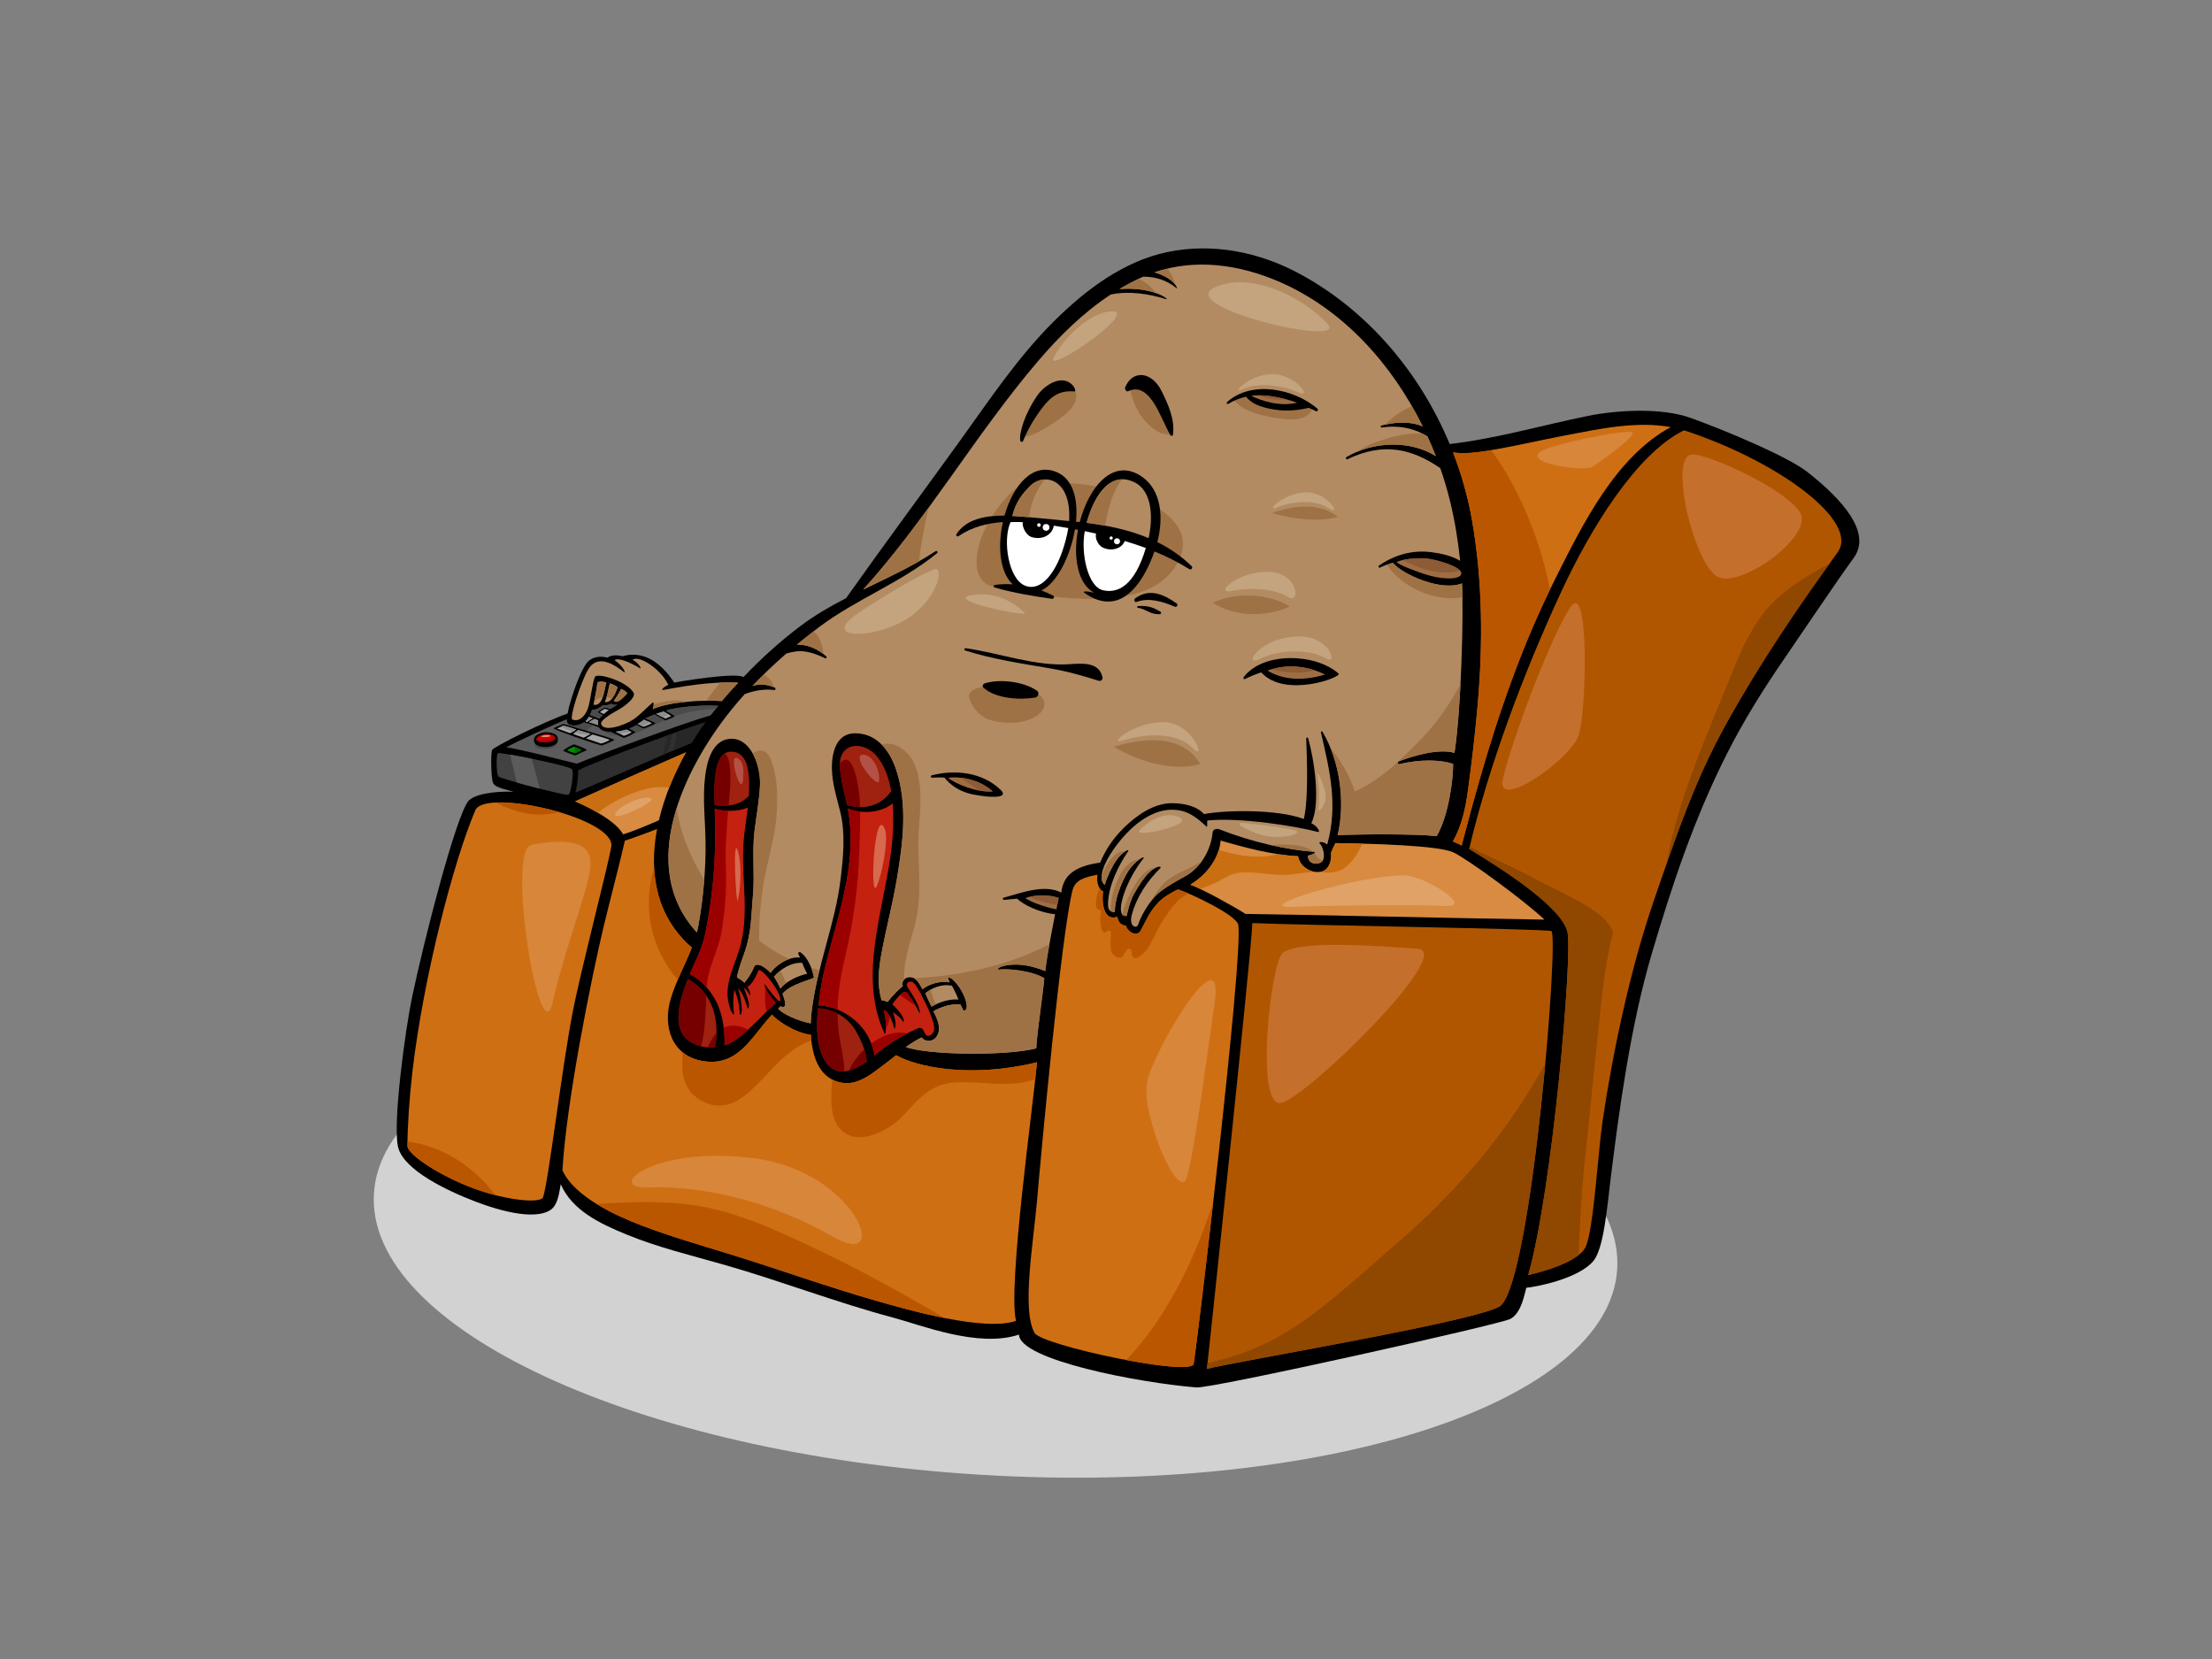 <?xml version="1.0" encoding="utf-8"?>
<!-- Generator: Adobe Illustrator 17.0.0, SVG Export Plug-In . SVG Version: 6.00 Build 0)  -->
<!DOCTYPE svg PUBLIC "-//W3C//DTD SVG 1.1//EN" "http://www.w3.org/Graphics/SVG/1.1/DTD/svg11.dtd">
<svg version="1.1" id="Layer_1" xmlns="http://www.w3.org/2000/svg" xmlns:xlink="http://www.w3.org/1999/xlink" x="0px" y="0px"
	 width="800px" height="600px" viewBox="0 0 800 600" enable-background="new 0 0 800 600" xml:space="preserve">
<rect x="0" y="0" width="800" height="600" fill="#808080" stroke="none"/>
<path fill="#D2D2D2" d="M584.883,458.98c-2.954,48.622-106.003,81.929-230.169,74.387
	c-124.167-7.541-222.427-53.071-219.477-101.695c2.954-48.624,106.007-81.929,230.171-74.388
	C489.574,364.822,587.837,410.353,584.883,458.98z"/>
<path d="M653.662,170.705c-6.84-5.368-27.821-14.321-42.026-19.495c-10.717-3.903-26.983-2.896-37.483-0.759
	c-16.652,3.391-32.966,8.177-49.854,10.143c-10.758-25.851-29.739-48.387-54.498-61.689c-14.522-7.799-31.281-11.129-47.517-7.763
	c-16.113,3.34-29.884,13.875-41.29,25.228c-12.79,12.728-22.903,27.909-33.407,42.489c-13.812,19.169-27.941,38.191-41.588,57.468
	c-5.745,2.964-11.357,6.191-16.608,10.156c-7.33,5.532-14.181,11.73-20.513,18.408c-2.611-1.879-23.959,1.687-25.015,1.998
	c-5.099-7.661-11.367-11.634-18.757-9.552c-1.749-0.418-3.943-0.563-5.404,0.503c-2.096-0.493-4.389-0.576-6.579,1.004
	c-2.713,1.958-6.765,13.545-7.859,19.21c-8.913,3.148-26.68,12.014-27.261,13.168c-0.576,1.156-0.459,10.282,0.348,12.012
	c0.808,1.732,5.087,2.363,7.392,3.12c-7.309-0.305-14.607,0.996-16.45,3.478c-4.57,6.153-15.654,48.891-20.272,70.871
	c-2.425,11.538-7.142,46.097-5.01,54.323c2.131,8.224,17.704,15.607,27.572,19.404c14.464,5.571,23.603,5.874,27.563,3.135
	c2.662-1.843,3.046-6.091,3.658-9.277c4.046,9.425,14.174,14.245,23.631,18.133c11.645,4.79,23.887,7.684,35.956,11.146
	c20.286,5.818,40.002,13.475,60.403,18.904c10.301,2.74,31.065,11.124,45.73,6.208c0.224,9.205,43.554,17.459,64.187,19.111
	c5.62,0.448,109.358-22.698,113.485-24.761c4.125-2.064,5.259-9.525,5.809-11.284c3.27-0.273,18.952-3.21,24.317-9.762
	c3.713-4.54,4.909-19.297,6.191-29.713c2.888-23.524,7.098-55.065,14.854-81.297c7.403-25.045,15.332-48.848,27.103-72.171
	c6.14-12.163,13.366-23.739,21.097-34.941c6.132-8.893,18.243-27.007,24.844-36.084
	C677.011,192.698,666.477,180.767,653.662,170.705z"/>
<path fill="#CF6F14" d="M541.892,162.336c7.959-1.416,15.846-3.272,23.788-4.784c12.327-2.346,25.919-5.381,38.562-3.088
	c-20.033,10.877-31.946,35.369-41.661,54.664c-15.552,30.882-25.109,62.826-33.834,96.161c-0.051,0.198-0.053,0.371-0.028,0.529
	c-1.081-0.561-2.167-1.045-3.259-1.493c3.295-5.85,4.6-12.154,5.511-18.892c1.359-10.075,2.549-20.176,3.434-30.308
	c1.945-22.236,1.845-44.602-1.966-66.637c-1.463-8.467-3.799-16.806-6.921-24.857C530.9,164.386,536.72,163.257,541.892,162.336z"/>
<path fill="#D88B41" d="M441.434,304.009c8.426,2.378,18.506,5.217,28.056,5.665c0.456,3.784,5.198,6.697,8.861,5.423
	c1.938-0.672,3.35-3.137,3.048-6.71c0.431-1.117,1.085-2.549,1.602-3.463c13.551,0.179,37.195,0.847,42.561,3.323
	c5.364,2.476,26.322,17.939,33.014,24.347c-27.237-0.41-94.983-1.949-108.121-2.062c-4.538-2.89-15.39-8.853-19.945-10.593
	C437.386,315.812,441.127,309.386,441.434,304.009z"/>
<path fill="#9F6D43" d="M516.783,208.096c-4.421-1.28-10.826-3.786-11.658-4.771c-0.017-0.019,2.237-1.469,9.463-1.438
	c3.523,0.015,13.477,2.785,13.891,5.253C528.899,209.608,522.539,209.76,516.783,208.096z"/>
<path fill="#B38B62" d="M269.333,251.047c3.378-1.292,7.051-1.951,10.63-1.491c0.518,0.068,0.717-0.663,0.243-0.872
	c-2.973-1.295-5.611-1.391-8.121-0.574c3.918-4.127,8.04-8.064,12.346-11.788c1.209-0.326,2.425-0.61,3.653-0.753
	c3.498-0.407,7.226,1.005,10.318,2.491c0.414,0.2,0.761-0.377,0.426-0.672c-3.318-2.911-6.955-4.314-10.612-4.265
	c2.595-2.137,5.23-4.221,7.908-6.243c13.513-10.203,29.649-16.085,42.825-26.855c0.401-0.326-0.145-0.973-0.565-0.697
	c-8.328,5.492-17.33,9.584-26.209,13.908c23.163-25.578,40.739-56.229,63.099-82.46c7.77-9.117,16.433-17.672,26.429-24.251
	c6.505-1.395,13.95-0.26,20.082,1.679c1.516,0.48-4.233-4.551-16.898-3.688c2.74-1.636,5.573-3.127,8.514-4.434
	c0.015-0.008,0.03-0.013,0.043-0.019c4.314,0,8.499,1.169,12.159,4.227c0.326,0.271-0.442-3.491-8.07-5.805
	c14.891-5.102,30.848-2.792,45.21,3.446c23.004,9.988,40.707,29.743,51.813,52.286c-4.528-1.954-10.222-1.612-15.002-0.281
	c-0.375,0.105-0.265,0.734,0.124,0.676c5.991-0.9,11.707,0.158,16.584,3.231c1.079,2.357,2.105,4.73,3.035,7.132
	c-9.473-5.965-22.824-5.262-32.371,0.348c-0.422,0.249-0.032,0.97,0.407,0.759c13.088-6.283,23.277-3.8,33.565,3.223
	c1.397,4.01,2.593,8.053,3.577,12.103c1.717,7.053,2.868,14.217,3.611,21.43c-3.107-1.943-7.464-2.755-10.472-3.144
	c-6.806-0.881-13.345,1.019-18.892,4.871c-0.361,0.252-0.056,0.913,0.362,0.71c1.478-0.725,3.035-1.28,4.632-1.719
	c3.677,4.312,17.601,10.446,25.026,7.426c0.663,10.749-0.266,45.474-2.706,61.303c-6.091-1.781-16.004,1.489-20.173,3.077
	c-0.495,0.188-0.35,1.139,0.164,1.017c7.597-1.813,14.891-1.685,19.512-0.096c0.07,5.321-1.519,18.421-5.933,26.118
	c-7.418-0.862-27.877-0.731-35.822-0.341c2.869-11.945,0.804-26.875-5.481-37.412c-0.186-0.318-0.642-0.081-0.563,0.256
	c3.297,14.287,6.202,26.271,2.267,40.543c-1.305-1.175-3.517-1.175-2.608-0.26c1.333,1.337,2.259,5.792,0.258,6.773
	c-1.994,0.985-4.562,0.239-4.688-2.474c1.429-0.284,3.649-1.303,1.956-1.435c-9.393-0.723-21.891-3.385-33.857-8.094
	c-1.06-0.416-2.38-0.062-2.495,1.073c-0.633,6.23-4.057,12.73-10.203,16.034c-3.675,1.979-6.259,3.545-8.621,5.317
	c-4.385,3.287-7.644,10.256-8.036,11.815c-0.471,1.887-3.594,1.109-2.357-3.427c1.77-6.5,5.694-12.253,10.288-16.799
	c0.672-0.665-1.162-1.132-4.031,1.561c-1.612,1.512-3.553,4.342-5.552,7.914c-1.171,2.099-2.064,5.328-2.57,7.772
	c-4.75,0.968-0.926-11.875,5.88-20.53c1.297-1.653-2.011,0.119-4.489,3.19c-1.832,2.271-5.79,9.938-5.671,16.064
	c-1.736-0.205-2.525-0.715-2.478-3.071c0.119-6.496,3.777-13.822,7.221-18.93c0.84-1.246-2.024,0.03-4.152,3.101
	c-1.7,2.459-3.438,6.13-4.255,9.011c-3.777-3.103,2.431-13.04,8.271-19.051c4.016-4.137,9.687-8.032,15.71-8.149
	c6.025-0.12,9.38,2.971,12.877,6.14c0.354,0.324,0.104-1.779,0.235-2.244c11.576-1.203,31.641,1.924,39.978,4.138
	c1.019,0.267,0.128-1.956-2.369-3.167c3.67-7.256,0.759-24.336-1.154-30.752c-0.119-0.386-0.691-0.262-0.68,0.124
	c0.181,5.792,0.945,21.807-0.881,29.12c-9.64-3.662-28.869-3.242-36.107-1.77c-2.636-3.067-7.641-3.943-11.534-3.958
	c-6.663-0.021-12.892,4.455-17.416,8.891c-4.308,4.223-7.038,8.729-8.569,12.607c-8.748,1.184-13.406,4.342-14.059,10.847
	c-6.225-3.27-14.888,0.282-20.888,1.832c-0.459,0.12-0.277,0.849,0.181,0.798c1.565-0.173,3.133-0.32,4.703-0.454
	c2.169,2.101,7.718,4.995,13.748,5.645c-0.597,3.368-2.787,13.643-3.545,20.553c-4.724-1.89-8.853-2.655-12.756-2.242
	c-4.489,0.473-4.677,1.787-4.314,1.728c3.084-0.484,12.108,0.279,16.718,3.114c-0.719,7.422-2.604,19.391-2.918,25.333
	c-10.636,2.817-39.291,2.487-47.153-0.465c1.753-1.254,3.598-2.436,5.671-3.466c1.374,1.789,4.417,1.753,5.737-0.806
	c1.391-2.689-0.011-5.854-1.465-8.648c2.485-1.463,5.946-2.708,9.73-2.547c0.275,0.574,0.729,1.454,1.049,2.062
	c0.401,0.751,2.704-0.126-0.043-5.857c-1.551-3.237-4.078-5.856-5.189-5.899c-0.371-0.013-0.177,0.576,0.346,1.792
	c-4.428-0.862-8.697,1.423-9.811,2.482c-1.358-2.276-2.201-4.494-4.907-4.317c-1.772,0.117-2.851,1.768-2.241,3.15
	c-1.128,0.842-4.071,3.728-5.453,5.724c-0.708-0.299-1.446-0.518-2.209-0.597c-1.606-5.782-1.177-10.661-0.051-16.838
	c1.653-9.038,4.048-17.898,5.569-26.971c2.197-13.059,3.988-26.757-0.245-39.554c-2.31-6.998-7.102-13.27-14.978-13.165
	c-7.769,0.105-8.657,9.29-8.156,14.871c0.41,4.583,1.823,9.094,2.916,13.543c1.928,7.842,1.079,16.377,0.122,24.307
	c-1.954,16.245-8.588,31.592-10.478,47.873c-0.153,1.346-0.269,2.813-0.328,4.332c-4.878-1.019-10.024-3.368-11.783-5.313
	c0.215-0.181,0.563-0.627,0.913-0.93c0.845,0.616,1.689,0.262,1.644-0.67c-0.062-1.365-0.499-2.465-0.99-3.847
	c3.387-3.826,11.483-5.27,11.37-5.914c-0.444-2.527-2.011-7.085-4.88-9.06c-0.38-0.264-0.966,0.109-0.749,0.572
	c0.209,0.442,0.403,0.894,0.591,1.354c-3.751-0.49-8.557,2.453-10.644,5.526c-0.015-0.017-0.032-0.04-0.047-0.056
	c-1.446-1.623-5.046-4.338-5.961-2.056c-0.913,2.28-2.261,4.187-3.487,5.662c-0.825-0.987-2.18-1.589-2.668-1.962
	c0.612-3.124,1.964-6.584,3.024-9.71c2.239-6.569,2.146-13.076,2.762-19.9c0.704-7.812-0.382-15.731,0.599-23.554
	c0.663-5.274,1.627-10.463,1.932-15.78c0.452-7.797-3.348-17.183-10.034-17.307c-7.317-0.137-9.166,8.586-9.781,13.562
	c-0.966,7.791,0.023,15.686,0.149,23.49c0.16,10.002-0.838,20.585-2.583,30.43c-0.152,0.851-0.348,1.695-0.567,2.538
	c-21.76-23.778-4.771-58.993,12.285-80.278C265.925,254.924,267.606,252.966,269.333,251.047z"/>
<path fill="#9F7245" d="M275.892,321.116c1.256-8.695,4.302-17.284,4.942-26.023c0.435-5.935,0.488-12.414-1.262-18.154
	c-0.567-1.86-1.58-5.101-3.894-5.456c-1.222-0.186-2.389,0.258-3.466,0.988c1.919,3.4,2.868,7.93,2.627,12.031
	c-0.305,5.317-1.269,10.506-1.932,15.78c-0.981,7.823,0.105,15.742-0.599,23.554c-0.616,6.823-0.523,13.33-2.762,19.9
	c-1.06,3.126-2.412,6.586-3.024,9.71c0.488,0.373,1.843,0.975,2.668,1.962c1.226-1.474,2.574-3.382,3.487-5.662
	c0.418-1.037,1.386-1.037,2.455-0.586C274.064,339.849,274.546,330.391,275.892,321.116z"/>
<path fill="#9F7245" d="M326.883,354.393c0.058-6.053,1.617-11.736,3.455-17.798c2.962-9.746,2.161-19.135,1.804-29.135
	c-0.277-7.88,1.452-15.827,0.476-23.682c-0.507-4.088-1.657-8.778-4.807-11.7c-2.617-2.431-5.944-3.824-8.957-2.796
	c2.395,2.414,4.127,5.665,5.261,9.098c4.233,12.798,2.442,26.495,0.245,39.554c-1.521,9.073-3.916,17.934-5.569,26.971
	c-1.126,6.178-1.555,11.056,0.051,16.838c0.763,0.079,1.501,0.298,2.209,0.597c1.382-1.996,4.325-4.882,5.453-5.724
	C326.166,355.854,326.358,355.018,326.883,354.393z"/>
<path fill="#9F7245" d="M407.108,307.808c-3.807-0.299-6.771,4.276-8.685,8.91c-0.115,1.41,0.205,2.581,1.124,3.335
	c0.817-2.881,2.555-6.552,4.255-9.011C404.921,309.428,406.229,308.326,407.108,307.808z"/>
<path fill="#9F7245" d="M412.16,310.766c-5.217,0.29-8.35,7.379-9.491,11.585c-0.653,2.401-0.964,4.758-1.024,7.142
	c0.39,0.247,0.913,0.371,1.566,0.448c-0.119-6.127,3.839-13.794,5.671-16.064C409.968,312.529,411.215,311.433,412.16,310.766z"/>
<path fill="#9F7245" d="M475.476,308.4c-0.22,0.361-1.533,0.892-2.506,1.086c0.126,2.713,2.694,3.459,4.688,2.474
	c0.301-0.145,0.52-0.388,0.695-0.668C477.05,310.755,475.969,309.704,475.476,308.4z"/>
<path fill="#9F7245" d="M462.139,305.472c-0.908,0.023-1.823,0.064-2.73,0.122c5.624,1.284,10.941,2.105,15.516,2.457
	c0.092,0.009,0.175,0.019,0.241,0.032C471.542,305.374,466.526,305.37,462.139,305.472z"/>
<path fill="#9F7245" d="M283.979,346.154c-4.566-2.342-8.893-5.328-12.909-8.761c-0.341,2.116-0.802,4.227-1.523,6.343
	c-1.06,3.126-2.412,6.586-3.024,9.71c0.488,0.373,1.843,0.975,2.668,1.962c1.226-1.474,2.574-3.382,3.487-5.662
	c0.915-2.282,4.515,0.433,5.961,2.056c0.015,0.017,0.032,0.04,0.047,0.056c1.407-2.075,4.05-4.059,6.774-5.001
	C284.968,346.625,284.469,346.405,283.979,346.154z"/>
<path fill="#9F7245" d="M248.106,304.965c-1.621-4.193-2.749-8.437-3.395-12.671c-4.886,15.637-4.538,31.972,7.313,44.922
	c0.218-0.844,0.414-1.687,0.567-2.538c0.951-5.359,1.666-10.934,2.109-16.516C252.073,313.907,249.84,309.465,248.106,304.965z"/>
<path fill="#9F7245" d="M293.39,350.027c0.49,1.271,0.815,2.497,0.979,3.44c0.113,0.644-7.983,2.088-11.37,5.914
	c0.491,1.382,0.928,2.482,0.99,3.847c0.045,0.932-0.798,1.286-1.644,0.67c-0.35,0.303-0.699,0.749-0.913,0.93
	c1.759,1.945,6.904,4.295,11.783,5.313c0.058-1.519,0.175-2.986,0.328-4.332c0.587-5.038,1.627-9.985,2.839-14.895
	C295.378,350.637,294.382,350.347,293.39,350.027z"/>
<path fill="#9F7245" d="M365.293,348.961c3.903-0.412,8.032,0.352,12.756,2.242c0.318-2.901,0.892-6.392,1.487-9.721
	c-12.954,6.784-27.651,10.406-42.079,11.802c-2.267,0.217-4.564,0.397-6.886,0.531c1.367,0.687,2.088,2.308,3.078,3.969
	c1.115-1.058,5.383-3.344,9.811-2.482c-0.523-1.216-0.717-1.806-0.346-1.792c1.111,0.043,3.638,2.662,5.189,5.899
	c2.747,5.731,0.444,6.609,0.043,5.857c-0.32-0.608-0.774-1.487-1.049-2.062c-3.784-0.16-7.245,1.085-9.73,2.547
	c1.454,2.794,2.856,5.959,1.465,8.648c-1.32,2.559-4.362,2.595-5.737,0.806c-2.073,1.03-3.918,2.212-5.671,3.466
	c7.863,2.952,36.517,3.282,47.153,0.465c0.314-5.942,2.199-17.911,2.918-25.333c-4.609-2.836-13.634-3.598-16.718-3.114
	C360.616,350.748,360.804,349.434,365.293,348.961z"/>
<path fill="#9F7245" d="M335.891,183.542c-7.496,10.267-15.228,20.321-23.716,29.694c6.767-3.299,13.602-6.462,20.161-10.211
	C333.196,196.56,334.345,190.017,335.891,183.542z"/>
<path fill="#9F7245" d="M407.376,178.589c-8.2-2.523-19.318-4.878-28.76-3.242c0.192,0.407,0.09,0.934-0.503,1.081
	c-0.796,0.203-1.604,0.337-2.414,0.429c-0.188,0.034-0.377,0.072-0.567,0.105c-0.979,0.911-2.201,1.58-3.508,2.065
	c-0.704,0.262-1.116-0.45-0.962-1.021c-0.043,0.026-0.096,0.043-0.145,0.072c-0.467,0.262-0.908,0.028-1.117-0.333
	c-0.055,0.002-0.107,0.009-0.166,0.011c-0.324,0.009-0.569-0.188-0.704-0.448c-0.053,0.006-0.105,0.009-0.158,0.017
	c-0.465,0.056-0.763-0.346-0.804-0.764c-1.649,1.263-3.12,2.777-4.268,4.084c-4.059,4.639-7.473,10.263-9.143,16.234
	c-1.44,5.146-2.122,12.956,4.259,15.093c6.81,2.278,14.771,2.999,21.873,3.743c14.483,1.523,37.596,2.917,45.739-12.366
	C433.04,190.189,417.987,181.853,407.376,178.589z"/>
<path fill="#9F7245" d="M389.225,143.297c-0.422-7.714-9.9-2.133-12.555,0.977c-3.338,3.911-6.234,8.878-7.435,14.014
	c3.715-0.367,7.561-2.591,10.549-4.502C382.858,151.824,389.464,147.688,389.225,143.297z"/>
<path fill="#9F7245" d="M502.694,158.284c-4.095,1.109-8.433,2.613-11.954,5.144c9.068-3.783,20.289-3.66,28.559,1.548
	c-0.93-2.402-1.956-4.775-3.035-7.132c-0.586-0.371-1.19-0.71-1.802-1.02C510.47,156.554,506.254,157.32,502.694,158.284z"/>
<path fill="#9F7245" d="M500.967,153.588c4.46-1.02,9.499-1.135,13.59,0.629c-1.224-2.487-2.546-4.937-3.93-7.347
	C506.921,148.469,503.462,150.881,500.967,153.588z"/>
<path fill="#9F7245" d="M425.257,103.272c-0.71-2.192-1.661-4.459-3.02-6.129c-1.58,0.375-3.146,0.81-4.703,1.342
	C422.419,99.967,424.483,102.042,425.257,103.272z"/>
<path fill="#9F7245" d="M466.638,143.193c-3.611-1.081-7.39-1.314-11.105-1.892c-3.18,0.915-6.387,2.139-9.504,3.058
	c0.04,0.041,0.085,0.068,0.117,0.119c2.909,4.378,11.103,6.07,15.9,6.776c2.999,0.439,6.571,0.842,9.469-0.309
	c1.47-0.587,2.86-1.922,3.139-3.444C472.126,145.756,469.503,144.052,466.638,143.193z"/>
<path fill="#9F7245" d="M294.28,228.338c-2.039,1.57-4.073,3.146-6.065,4.784c3.269-0.045,6.518,1.083,9.542,3.395
	C297.628,233.409,296.498,230.279,294.28,228.338z"/>
<path fill="#9F7245" d="M279.852,248.547c-0.258-1.105-0.71-2.139-1.512-2.965c-0.614-0.64-1.324-1.175-2.062-1.678
	c-1.412,1.388-2.832,2.77-4.193,4.206C274.494,247.323,277.028,247.393,279.852,248.547z"/>
<path fill="#9F7245" d="M438.593,217.99c7.906,5.14,19.118,5.34,27.947,1.374C458.62,214.484,446.74,214.174,438.593,217.99z"/>
<path fill="#9F7245" d="M402.704,270.105c9.759,5.451,21.037,8.992,31.445,6.247C427.659,265.575,414.165,266.635,402.704,270.105z"
	/>
<path fill="#9F7245" d="M459.972,185.561c7.415,2.19,16.475,3.327,24.017,1.373C477.524,181.765,467.854,182.608,459.972,185.561z"
	/>
<path fill="#9F7245" d="M418.289,106.087c-1.792-2.21-3.978-4.24-6.488-5.231c-2.369,1.118-4.679,2.327-6.914,3.66
	C410.966,104.102,415.432,105.047,418.289,106.087z"/>
<path fill="#9F7245" d="M503.716,203.557c-0.715,0.198-1.418,0.427-2.116,0.676c4.98,7.987,17.742,13.779,27.316,11.724
	c-0.032-1.96-0.092-3.655-0.173-4.974C521.317,214.002,507.393,207.868,503.716,203.557z"/>
<path fill="#9F7245" d="M359.77,248.119c-3.088-0.147-9.859,0.589-9.269,3.973c0.589,3.385,4.044,7.151,7.138,8.145
	c10.371,3.333,20.738-0.83,20.084-6.085C377.04,248.648,364.406,248.338,359.77,248.119z"/>
<path fill="#9F7245" d="M416.197,154.276c1.207,1.011,2.598,2.064,4.135,2.523c0.269,0.081,3.943,0.614,3.945,0.682
	c-0.041-1.61-0.403-3.206-0.879-4.741c-1.751-5.628-8.318-19.45-14.656-12.37C409.373,145.558,412.275,150.994,416.197,154.276z"/>
<path fill="#9F7245" d="M327.352,353.968c-3.165,0.113-6.36,0.12-9.553,0.008c-0.006,2.542,0.288,5.055,1.043,7.769
	c0.763,0.079,1.501,0.298,2.209,0.597c1.382-1.996,4.325-4.882,5.453-5.724C326.079,355.657,326.482,354.582,327.352,353.968z"/>
<path fill="#9F7245" d="M505.864,275.362c4.169-1.587,14.082-4.858,20.173-3.077c0.96-6.242,1.687-15.424,2.175-24.914
	c-3.826,7.247-8.542,14.031-14.257,19.928c-6.876,7.098-14.765,14.927-24.002,18.932c0.004,0.004,0.004,0.008,0.008,0.013
	c-1.843-6.031-5.43-11.63-8.851-15.917c4.027,9.817,5.063,21.801,2.676,31.733c7.946-0.39,28.404-0.522,35.822,0.341
	c4.413-7.697,6.003-20.798,5.933-26.118c-4.62-1.589-11.914-1.717-19.512,0.096C505.514,276.501,505.369,275.55,505.864,275.362z"/>
<path fill="#9F7245" d="M421.162,319.147c-2.028,2.21-3.85,4.764-5.377,7.45c1.154-1.589,2.491-3.112,3.965-4.216
	c2.363-1.772,4.946-3.338,8.621-5.317c2.662-1.433,4.784-3.485,6.424-5.837c-3.508,2.6-8.418,4.108-11.611,6.362
	C422.474,318.089,421.808,318.612,421.162,319.147z"/>
<path fill="#9F7245" d="M415.613,315.532c0.949-0.891,1.764-1.408,2.431-1.717c-4.539,0.045-8.164,6.895-9.683,10.169
	c-1.03,2.218-2.045,4.347-2.468,6.712c0.346,0.456,0.855,0.674,1.599,0.522c0.507-2.444,1.399-5.673,2.57-7.772
	C412.06,319.874,414.001,317.044,415.613,315.532z"/>
<path fill="#9F6D43" d="M382.072,328.89c-4.732-0.956-9.337-2.728-11.282-4.105c3.242-1.103,7.966-1.459,12.103-0.041
	C382.656,326.046,382.304,327.58,382.072,328.89z"/>
<path fill="#9F2110" d="M295.888,364.636c6.038,0.469,11.101,3.468,14.025,8.874c1.437,2.647,2.576,5.104,3.218,8.077
	c0.179,0.832,0.215,1.614,0.299,2.365c-1.988,1.442-4.105,2.672-6.637,3.31C298.592,389.321,294.101,379.412,295.888,364.636z"/>
<path fill="#760000" d="M312.587,379.542c-2.466,2.342-4.445,5.067-5.522,7.633c2.408-0.653,4.453-1.832,6.366-3.223
	c-0.085-0.751-0.121-1.533-0.299-2.365C312.979,380.877,312.792,380.201,312.587,379.542z"/>
<path fill="#760000" d="M305.37,386.972c-0.137-3.574-0.892-7.07-1.548-10.595c-0.619-3.335-0.872-6.567-0.894-9.766
	c-2.122-1.098-4.483-1.777-7.04-1.975c-1.664,13.769,2.13,23.289,9.292,22.856C305.238,387.32,305.302,387.147,305.37,386.972z"/>
<path fill="#C42110" d="M296.054,363.623c0.527-5.189,1.318-9.344,1.798-11.432c4.667-20.272,12.589-39.024,8.774-59.755
	c5.095,2.082,11.999,1.572,16.222-1.868c0.211,2.834,0.22,5.667,0.156,8.373c-0.582,24.464-14.044,51.271-3.112,74.844
	c0.414,0.896,1.019-3.097-0.194-8.209c1.15-0.798,3.31,4.186,3.777,6.473c0.07,0.335,1.19-1.416-0.539-5.953
	c1.423,0.902,2.901,2.094,3.743,3.519c0.192,0.329,1.177-1.599-3.945-6.385c0.953-1.423,4.15-5.639,5.255-4.263
	c1.452,1.808,3.06,4.464,4.09,6.532c1.011,2.028,0.699-0.011-0.096-2.007c-0.57-1.422-2.376-4.381-3.406-5.916
	c-1.03-1.534-0.676-2.643,1.009-2.555c1.064,0.056,2.442,2.483,3.461,4.434c1.019,1.951,2.702,5.278,3.455,7.341
	c0.804,2.192,1.423,3.523,1.335,5.475c-0.088,1.952-2.572,3.459-3.446,1.254c-0.691-1.74-1.365-2.096-2.698-1.508
	c-3.679,1.627-7.1,3.521-10.431,5.795c-1.749,1.196-3.346,2.561-4.952,3.888C313.886,368.541,302.435,363.751,296.054,363.623z"/>
<path fill="#9F2110" d="M305.732,288.361c-0.892-3.463-1.608-6.931-1.945-10.491c-0.934-9.772,8.991-10.307,13.807-3.764
	c2.606,3.538,4.009,7.718,4.733,12.058c-0.068,0.07-0.134,0.136-0.196,0.222c-3.858,5.343-9.815,6.469-15.784,4.788
	C306.155,290.238,305.976,289.304,305.732,288.361z"/>
<path fill="#B38B62" d="M334.642,359.232c1.907-1.599,5.812-3.638,9.659-2.706c0.678,1.073,2.224,4.517,2.361,4.969
	c-3.34-0.275-7.051,0.947-9.757,2.57C336.617,363.516,335.113,360.405,334.642,359.232z"/>
<path fill="#C42110" d="M280.62,362.77c-2.885,1.92-12.732,13.935-18.591,15.264c0.203-4.965-0.689-11.528-3.043-15.887
	c-2.158-3.993-4.733-7.27-9.486-9.9c1.393-3.419,4.374-8.797,5.477-14.2c1.979-9.706,4.346-23.904,3.5-45.542
	c2.327,0.791,7.946,1.354,11.988-0.45c-0.584,4.749-1.438,9.497-1.649,14.247c-0.544,12.37,2.239,24.819-1.369,36.898
	c-2.227,7.452-6.144,13.62-3.372,21.577c0.71,2.043,1.531,2.504,1.406,1.679c-0.439-2.83-0.333-5.69,0.1-8.525
	c1.107,2.325,1.907,5.825,1.969,8.964c0.006,0.358,0.78-0.032,0.736-1.939c-0.047-2.067-0.665-5.455-1.331-7.407
	c1.418,1.243,2.483,3.816,3.415,7.126c0.087,0.318,0.666-0.339,0.446-1.759c-0.418-2.655-2.338-6.296-1.504-5.498
	c0.836,0.796,1.386,1.523,1.873,2.45c0.177,0.337,0.518-0.546-0.821-2.947c1.849-1.096,3.333-4.338,3.877-5.859
	c0.313-0.87,2.161,0.766,3.98,2.986c1.683,2.052,4.346,6.074,3.962,7.863c-0.256,1.188-3.873-3.655-5.568-5.888
	C276.316,355.625,276.271,357.771,280.62,362.77z"/>
<path fill="#9F2110" d="M258.61,378.693c-2.357,0.352-4.875,0.053-7.601-1.201c-8.354-3.839-5.908-13.999-2.233-23.434
	C257.678,358.94,260.419,368.682,258.61,378.693z"/>
<path fill="#9F2110" d="M258.478,291.153c-0.505-10.647,0.508-19.438,6.085-19.299c5.611,0.143,6.763,6.452,6.313,15.908
	C267.776,291.322,263.042,291.831,258.478,291.153z"/>
<path fill="#9B0000" d="M320.397,371.975c0.821-1.408,1.309-2.947,1.312-4.564c-0.706-1.303-1.471-2.212-2.011-1.836
	C320.312,368.164,320.457,370.452,320.397,371.975z"/>
<path fill="#9B0000" d="M315.072,377.439c0.51,1.322,0.956,2.715,1.239,4.261c1.606-1.327,3.203-2.692,4.952-3.888
	c2.197-1.501,4.44-2.82,6.763-4.025C323.844,372.647,319.083,374.436,315.072,377.439z"/>
<path fill="#9B0000" d="M331.11,363.685c-0.94-1.655-2.067-3.408-3.12-4.718c-0.516-0.644-1.491-0.058-2.48,0.887
	C327.265,361.286,329.25,362.395,331.11,363.685z"/>
<path fill="#9B0000" d="M305.684,345.949c3.05-12.909,4.773-25.587,5.11-38.841c0.117-4.511,0.341-9.051,0.29-13.575
	c-1.557-0.175-3.075-0.533-4.459-1.098c3.815,20.732-4.106,39.483-8.774,59.755c-0.48,2.088-1.271,6.243-1.798,11.432
	c1.947,0.036,4.368,0.52,6.859,1.531C303.024,358.765,304.135,352.507,305.684,345.949z"/>
<path fill="#760000" d="M303.787,277.87c0.337,3.56,1.053,7.029,1.945,10.491c0.245,0.943,0.424,1.877,0.616,2.813
	c1.574,0.444,3.148,0.687,4.683,0.712c-0.028-1.009-0.047-2.016-0.111-3.024c-0.186-2.82-2.143-18.883-7.185-12.719
	C303.713,276.682,303.726,277.26,303.787,277.87z"/>
<path fill="#9B0000" d="M255.609,357.146c0.015-0.247,0.028-0.495,0.043-0.74c0.482-6.75,4.122-12.532,5.255-19.16
	c1.305-7.642,1.921-15.021,1.631-22.767c-0.275-7.307,0.203-14.168,0.808-21.248c-2-0.056-3.79-0.358-4.867-0.727
	c0.845,21.637-1.521,35.836-3.5,45.542c-1.103,5.404-4.084,10.781-5.477,14.2C252.092,353.682,254.023,355.316,255.609,357.146z"/>
<path fill="#9B0000" d="M270.536,372.397c-2.905-1.55-6.099-1.93-8.806-0.742c0.282,2.218,0.378,4.421,0.299,6.379
	C264.443,377.484,267.533,375.118,270.536,372.397z"/>
<path fill="#9B0000" d="M276.759,357.09c-0.09,2.738-0.2,5.997,0.48,8.77c1.457-1.452,2.647-2.6,3.382-3.09
	C278.248,360.042,277.19,358.17,276.759,357.09z"/>
<path fill="#760000" d="M251.009,377.492c0.862,0.397,1.693,0.667,2.512,0.881c0.254-0.821,0.476-1.657,0.635-2.53
	c0.947-5.153,1.043-10.517,1.294-15.795c-1.638-2.387-3.839-4.436-6.673-5.989C245.101,363.493,242.655,373.653,251.009,377.492z"/>
<path fill="#760000" d="M255.976,378.765c0.896,0.058,1.781,0.055,2.634-0.072c0.318-1.76,0.476-3.502,0.503-5.217
	C258.569,374.035,256.181,377.761,255.976,378.765z"/>
<path fill="#760000" d="M258.478,291.153c1.687,0.249,3.391,0.335,5.033,0.168c0.077-0.892,0.156-1.789,0.235-2.691
	c0.217-2.465,1.435-13.462-1.523-16.157C258.71,274.614,258.053,282.219,258.478,291.153z"/>
<path fill="#B38B62" d="M279.909,353.249c2.414-2.828,6.377-5.291,10.201-5.012c0.49,1.207,1.19,2.834,1.838,3.935
	c-3.031,0.586-7.87,2.805-9.695,5.357C281.637,356.165,280.739,354.44,279.909,353.249z"/>
<path fill="#D88B41" d="M238.31,296.658c-4.009,1.8-9.83,4.157-12.944,5.112c-2.962-5.566-15.23-11.107-17.388-11.937
	c9.444-4.265,30.767-13.707,40.117-17.748C243.866,279.623,240.324,288.071,238.31,296.658z"/>
<path fill="#CA6E12" d="M483.001,304.924c-0.518,0.913-1.171,2.346-1.602,3.463c0.301,3.574-1.111,6.038-3.048,6.71
	c-3.662,1.275-8.405-1.638-8.861-5.423c-2.333-0.107-4.696-0.365-7.061-0.717c-7.256,1.715-14.524,0.725-21.637-1.574
	c-1.344,4.517-4.799,9.265-10.282,12.557c0.941,0.36,2.16,0.906,3.525,1.561c2.489-0.802,4.895-1.811,7.215-3.075
	c2.064-1.124,4.046-2.425,6.432-2.732c6.475-0.836,12.848,1.31,19.374,0.559c3.353-0.386,6.842-1.075,10.229-0.795
	c2.994,0.247,6.206,0.343,8.814-1.448c2.988-2.052,5.099-5.377,6.573-8.894C489.179,305.022,485.865,304.963,483.001,304.924z"/>
<path fill="#CA6E12" d="M224.78,288.634c4.202-2.032,11.707-4.963,17.224-3.696c1.747-4.468,3.815-8.795,6.091-12.852
	c-9.35,4.041-30.673,13.483-40.117,17.748c1.062,0.409,4.579,1.962,8.224,4.095C218.911,291.902,221.758,290.089,224.78,288.634z"/>
<path fill="#2F2F2F" d="M209.037,278.63c8.226-4.082,41.044-15.953,46.054-17.416c-1.719,2.331-3.398,4.845-5.014,7.488
	c-7.62,2.984-34.531,14.997-41.961,17.957C208.448,285.32,209.307,280.813,209.037,278.63z"/>
<path fill="#272727" d="M241.194,266.036c-0.326,2.352-0.834,4.814-1.679,7.104c0.523-0.228,1.051-0.452,1.553-0.668
	c1.192-2.312,1.926-4.732,1.872-7.064C242.373,265.609,241.783,265.824,241.194,266.036z"/>
<path fill="#272727" d="M244.538,264.831c0.143,2.216-0.339,4.485-1.243,6.69c2.845-1.214,5.221-2.205,6.782-2.819
	c1.615-2.643,3.295-5.157,5.014-7.488C253.594,261.651,249.605,263.022,244.538,264.831z"/>
<path fill="#B38B62" d="M212.654,242.23c3.27-5.733,9.192-2.178,12.869,0.736c1.107,0.883-0.043-2.007-3.246-4.212
	c1.467-1.028,5.624,0.817,9.277,2.982c0.399,0.235-0.185-1.702-2.768-3.116c2.235-1.821,10.205,3.265,12.916,9.064
	c-1.787,0.783-2.941,2.054-1.672,1.821c4.788-0.87,16.983-3.231,26.953-2.604c-2.143,2.325-3.914,4.216-5.927,6.648
	c-7.279-0.459-18.943,0.233-25.042,2.922c0.554-1.075,0.501-2.79-0.028-2.344c-2.097,1.76-4.536,4.489-6.842,6.019
	c-3.675,2.438-11.082,4.722-11.738,1.612c-0.249-1.164,3.103-3.359,6.108-4.974c2.547-1.373,6.599-4.59,5.622-6.274
	c-2.389-4.123-13.093-7.354-13.967-5.686c-0.879,1.687-1.64,8.981-2.628,11.611c-0.99,2.636-3.148,4.781-5.543,3.784
	C205.835,259.734,209.89,247.086,212.654,242.23z"/>
<path fill="#A7A7A7" d="M239.993,257.334c1.032,0.567,2.312,1.26,2.785,1.627c-0.493,0.201-1.64,0.747-2.118,0.926
	c-0.778-0.356-2.32-1.109-3.333-1.715C238.131,257.87,239.178,257.586,239.993,257.334z"/>
<path fill="#A7A7A7" d="M232.895,260.28c0.655,0.375,2.237,0.83,2.841,1.284c-0.516,0.352-1.975,0.932-2.93,1.29
	c-0.749-0.299-1.553-0.655-2.152-1.045C231.386,261.34,232.247,260.858,232.895,260.28z"/>
<path fill="#A7A7A7" d="M226.63,263.847c0.576,0.233,1.518,0.828,1.847,0.962c-0.772,0.499-1.924,1.075-2.886,1.309
	c-0.766-0.433-2.096-1.094-2.922-1.501C223.866,264.551,225.467,264.163,226.63,263.847z"/>
<path fill="#A7A7A7" d="M216.367,262.31c-0.616-0.29-2.683-0.93-3.363-1.105c0.518-0.316,1.314-0.879,1.979-1.201
	c0.484,0.166,0.923,0.311,1.408,0.535C216.173,260.964,216.211,261.888,216.367,262.31z"/>
<path fill="#A7A7A7" d="M212.43,261.06c-0.232-0.056-0.465-0.117-0.697-0.175c0.486-0.458,0.9-1.024,1.275-1.642
	c0.554,0.222,0.93,0.356,1.359,0.533C213.72,260.096,213.01,260.64,212.43,261.06z"/>
<path fill="#5B5B5B" d="M213.353,258.593c0.096-0.194,0.732-1.634,0.823-1.894c1.423,0.115,2.845-0.81,3.905-1.7
	c0.393,0.235,2.169,0.085,3.016-0.529c0.345,0.459,1.132,0.576,2.227,0.307c-0.71,0.458-1.871,1.171-2.57,1.632
	c-0.572-0.25-1.506-0.444-2-0.599c-0.352,0.196-2.414,1.369-2.657,1.772c0.282,0.213,1.376,0.783,1.847,1.037
	c-0.538,0.424-0.889,0.889-1.162,1.288C215.663,259.411,214.507,259.013,213.353,258.593z"/>
<path fill="#B38B62" d="M218.713,253.879c1.051-2.199,1.403-5.315,1.843-6.712c0.847,0.194,2.171,0.8,2.807,1.42
	C222.093,252.508,220.364,254.278,218.713,253.879z"/>
<path fill="#B38B62" d="M224.631,249.164c0.926,0.409,1.808,0.845,2.229,1.615c-1.806,1.992-3.845,3.92-4.841,2.619
	C223.055,252.12,224.045,250.213,224.631,249.164z"/>
<path fill="#B38B62" d="M214.646,254.862c0.282-1.137,1.318-6.547,1.412-8.004c0.768-0.499,2.035-0.422,3.254,0
	C218.515,249.531,218.077,255.711,214.646,254.862z"/>
<path fill="#9F7245" d="M336.597,357.918c-0.766,0.426-1.437,0.883-1.954,1.314c0.471,1.173,1.975,4.283,2.263,4.833
	c0.486-0.292,1.019-0.563,1.565-0.821C337.721,361.507,337.03,359.741,336.597,357.918z"/>
<path fill="#9F7245" d="M282.326,351.021c-0.896,0.687-1.734,1.425-2.418,2.227c0.83,1.192,1.728,2.917,2.344,4.28
	c0.505-0.704,1.245-1.38,2.109-2.005C283.699,354.015,282.93,352.546,282.326,351.021z"/>
<path fill="#9F7245" d="M248.454,253.798c-4.005-0.994-7.654-0.273-12.05,0.902c0.015,0.51-0.105,1.222-0.39,1.772
	C239.146,255.09,243.74,254.238,248.454,253.798z"/>
<path fill="#9F7245" d="M260.436,246.869c-1.198,1.414-2.301,2.879-3.267,4.201c-0.57,0.785-1.13,1.568-1.67,2.359
	c2-0.024,3.896,0.015,5.556,0.12c2.013-2.433,3.784-4.323,5.927-6.648C264.872,246.769,262.658,246.775,260.436,246.869z"/>
<path fill="#9F7245" d="M221.432,252.529c0.704-0.892,1.363-2.188,1.932-3.943c-0.636-0.619-1.96-1.226-2.807-1.42
	c-0.341,1.083-0.633,3.188-1.231,5.104C220.012,252.337,220.707,252.457,221.432,252.529z"/>
<path fill="#9F7245" d="M224.631,249.164c0.926,0.409,1.808,0.845,2.229,1.615c-1.806,1.992-3.845,3.92-4.841,2.619
	C223.055,252.12,224.045,250.213,224.631,249.164z"/>
<path fill="#9F7245" d="M216.806,252.478c0.386-0.122,0.761-0.183,1.126-0.218c0.661-1.787,0.972-4.042,1.38-5.402
	c-1.218-0.422-2.485-0.499-3.254,0c-0.075,1.15-0.732,4.749-1.149,6.782C215.454,253.129,216.075,252.713,216.806,252.478z"/>
<path fill="#A7A7A7" d="M220.197,256.786c-0.7,0.48-1.19,0.898-1.794,1.45c-0.392-0.115-1.111-0.527-1.459-0.693
	c0.307-0.305,1.077-0.729,1.755-1.199C219.212,256.475,219.698,256.647,220.197,256.786z"/>
<path fill="#5B5B5B" d="M205.021,260.117c-0.109,1.043,0.307,1.698,0.813,1.924c1.538,0.693,3.858,0.273,5.342-0.77
	c1.576,0.501,3.845,1.077,5.421,1.772c0.653,1.073,2.269,1.689,4.146,1.608c1.774,0.81,3.85,1.772,4.848,2.235
	c1.386-0.346,4.253-1.917,4.306-2.114c-0.616-0.426-1.461-0.887-2.369-1.248c0.932-0.35,1.821-0.796,2.677-1.297
	c0.328,0.179,1.553,0.928,2.529,1.284c0.849-0.162,3.89-1.408,4.395-1.945c0.136-0.147-3.099-1.527-3.705-1.766
	c0.847-0.41,2.459-1.052,3.355-1.406c1.228,0.825,2.775,1.557,3.85,2.182c0.717-0.239,2.487-0.936,3.387-1.512
	c-0.426-0.678-2.834-1.774-3.173-2.011c3.099-1.388,14.782-2.231,18.941-1.768c-1.054,1.288-1.745,2.113-2.766,3.425
	c-11.043,3.216-39.208,13.739-48.406,17.482c-1.615-0.346-22.15-5.677-25.527-5.891
	C185.502,268.834,200.508,261.909,205.021,260.117z"/>
<path fill="#4B4B4B" d="M213.353,258.593c0.096-0.194,0.732-1.634,0.823-1.894c1.423,0.115,2.845-0.81,3.905-1.7
	c0.393,0.235,2.169,0.085,3.016-0.529c0.345,0.459,1.132,0.576,2.227,0.307c-0.71,0.458-1.871,1.171-2.57,1.632
	c-0.572-0.25-1.506-0.444-2-0.599c-0.352,0.196-2.414,1.369-2.657,1.772c0.282,0.213,1.376,0.783,1.847,1.037
	c-0.538,0.424-0.889,0.889-1.162,1.288C215.663,259.411,214.507,259.013,213.353,258.593z"/>
<path fill="#4B4B4B" d="M244.016,259.062c-0.017,0.009-0.036,0.019-0.051,0.028c4.858-1.664,9.793-2.514,14.933-2.726
	c0.275-0.335,0.561-0.683,0.887-1.081c-4.159-0.463-15.842,0.38-18.941,1.768C241.183,257.289,243.591,258.384,244.016,259.062z"/>
<path fill="#4B4B4B" d="M223.74,266.029c-0.938-0.431-2.013-0.924-2.997-1.378c-0.896,0.04-1.725-0.09-2.423-0.343
	C219.555,265.509,221.605,265.976,223.74,266.029z"/>
<path fill="#4B4B4B" d="M228.777,265.488c0.693-0.164,1.314-0.352,1.8-0.542c3.357-1.337,6.547-3.054,9.86-4.474
	c-1.062-0.608-2.499-1.301-3.658-2.081c-0.896,0.354-2.508,0.996-3.355,1.406c0.606,0.239,3.841,1.619,3.705,1.766
	c-0.505,0.537-3.545,1.783-4.395,1.945c-0.975-0.356-2.201-1.105-2.529-1.284c-0.857,0.501-1.745,0.947-2.677,1.297
	c0.908,0.362,1.753,0.823,2.369,1.248C229.876,264.85,229.411,265.142,228.777,265.488z"/>
<path fill="#4B4B4B" d="M212.66,263.775c0.665-0.456,1.262-0.972,1.868-1.484c-1.167-0.373-2.384-0.712-3.351-1.021
	c-1.484,1.043-3.803,1.463-5.342,0.77c-0.019-0.006-0.034-0.026-0.053-0.036C206.765,264.686,209.261,266.115,212.66,263.775z"/>
<path fill="#4B4B4B" d="M199.198,267.211c-1.184-0.07-2.346,0.055-3.451,0.495c-0.38,0.151-0.674,0.008-0.84-0.247
	c-0.936,0.412-1.996,1.141-1.51,2.344c0.356,0.891,1.559,1.026,2.378,1.053c1.371,0.047,2.932,0.062,4.223-0.469
	C202.316,269.437,201.197,267.322,199.198,267.211z"/>
<path fill="#424242" d="M180.23,280.816c-0.723-0.813-0.84-7.976-0.147-8.437c0.695-0.461,25.962,4.568,26.783,5.807
	c0.823,1.237-0.427,8.716-1.246,9.25C204.801,287.971,180.955,281.633,180.23,280.816z"/>
<path fill="#5B5B5B" d="M192.322,274.42c-2.879-0.593-5.688-1.128-7.889-1.506c0.41,1.638,0.796,3.287,1.229,4.927
	c0.452,1.708,0.853,3.43,1.231,5.155c2.547,0.723,5.515,1.519,8.328,2.242C194.321,281.615,193.331,278.013,192.322,274.42z"/>
<path fill="#CF6F14" d="M196.403,432.997c-0.879,2.344-13.099,1.169-24.674-3.046c-12.491-4.549-24.368-12.374-24.368-15.535
	c0-7.106,0.717-17.621,1.826-27.109c3.988-34.068,14.933-76.109,22.746-94.309c3.453-8.04,50.97,2.777,49.144,13.281
	c-1.218,7.01-11.397,46.304-14.012,60.009C203.142,386.834,198.232,428.125,196.403,432.997z"/>
<path fill="#CF6F14" d="M367.45,477.699c-11.438,4.044-39.835-4.214-49.539-6.963c-18.132-5.133-35.87-11.579-53.879-17.126
	c-10.71-3.297-21.491-6.396-31.971-10.395c-9.16-3.493-24.236-10.269-28.653-19.964c1.521-25.588,10.661-70.365,14.85-87.905
	c1.877-7.855,6.614-26.073,7.744-31.349c2.553-0.678,10.194-3.673,11.64-4.178c-2.967,15.706-0.501,31.564,12.564,42.892
	c0.002,0.002,0.006,0.004,0.006,0.006c-2.448,6.274-5.884,12.447-7.708,18.781c-2.875,9.977,0.612,20.432,11.732,22.253
	c12.95,2.124,17.667-9.115,24.968-16.791c1.574,1.954,8.113,6.552,14.055,7.305c0.459,8,3.229,16.544,12.028,17.422
	c4.283,0.429,8.269-2.045,11.527-4.483c2.947-2.205,4.564-3.421,7.287-5.566c7.462,4.202,26.589,8.448,50.94,2.555
	C373.7,399.69,364.451,465.164,367.45,477.699z"/>
<path fill="#CF6F14" d="M431.698,493.295c-0.926,4.715-55.044-6.737-57.547-11.24c-4.692-8.446-0.422-32.351,0.938-48.174
	c1.359-15.821,8.761-96.348,12.828-111.988c0.975-3.747,4.615-4.713,8.989-5.534c-0.439,3.135,0.683,5.519,2.065,6.008
	c-0.569,3.63-0.002,10.932,5.127,9.213c0.279,1.798,1.213,3.033,3.163,3.24c0.322,1.975,3.865,4.334,5.283,1.736
	c2.435-4.466,3.016-6.564,6.498-10.275c1.612-1.715,4.786-3.63,6.97-4.607c3.939,1.143,21.348,9.286,21.85,12.875
	C449.638,347.184,432.622,488.575,431.698,493.295z"/>
<path fill="#B15600" d="M542.894,472.079c-5.436,5.296-98.088,20.619-106.402,23.027c0.055-0.348,16.117-150.471,16.441-161.273
	c18.156,0.825,105.231,2.064,108.119,2.89C563.942,337.546,554.185,461.076,542.894,472.079z"/>
<path fill="#B15600" d="M664.632,199.714c-13.756,18.985-27.512,39.065-40.029,61.489c-11.83,21.185-18.516,41.477-26.411,64.376
	c-8.443,24.492-14.75,54.035-18.568,79.647c-1.672,11.193-3.302,40.029-6.191,45.807c-2.89,5.776-17.045,9.25-20.739,10.107
	c8.77-30.741,15.981-114.677,14.232-123.88c-1.747-9.205-24.725-23.628-35.587-30.249c7.016-29.715,19.604-63.527,33.426-93.264
	c10.233-22.025,26.825-49.52,44.286-58.138C643.998,167.115,672.538,188.803,664.632,199.714z"/>
<path fill="#904700" d="M530.46,424.798c-7.4,8.296-15.24,16.185-23.658,23.439c-9.766,8.418-19.25,17.194-29.426,25.119
	c-8.443,6.575-17.426,12.193-27.542,15.823c-4.304,1.544-8.685,2.779-13.114,3.824c-0.143,1.333-0.224,2.077-0.228,2.103
	c8.315-2.408,100.966-17.731,106.402-23.027c6.584-6.415,12.641-51.059,15.978-87.348
	C550.924,398.943,541.538,412.384,530.46,424.798z"/>
<path fill="#904700" d="M570.967,453.859c0.433-12.092,1.077-24.17,2.425-36.203c1.696-15.113,3.013-30.266,4.684-45.382
	c1.294-11.677,2.261-23.69,5.379-35.077c-1.627-4.331-6.038-7.383-9.823-9.687c-4.357-2.651-8.934-4.884-13.521-7.11
	c-4.466-2.171-8.755-4.671-13.24-6.797c-5.133-2.433-10.327-4.718-15.341-7.371c-0.064,0.258-0.13,0.52-0.192,0.778
	c10.862,6.622,33.84,21.044,35.587,30.249c1.749,9.203-5.462,93.14-14.232,123.88C555.737,460.434,565.876,457.945,570.967,453.859z
	"/>
<path fill="#904700" d="M652.342,209.239c-5.675,3.63-11.173,7.81-15.179,13.304c-4.304,5.908-7.437,12.513-10.145,19.278
	c-9.297,23.232-20.094,46.442-24.445,71.05c6.221-17.879,12.432-34.48,22.029-51.668c11.621-20.818,24.313-39.607,37.08-57.385
	C658.439,205.513,655.31,207.339,652.342,209.239z"/>
<path fill="#BB5600" d="M560.56,213.061c-2.346-11.862-6.302-23.594-11.711-34.412c-2.715-5.428-5.835-10.917-9.602-15.846
	c-4.462,0.778-9.247,1.455-13.73,0.828c3.122,8.051,5.458,16.39,6.921,24.857c3.811,22.035,3.911,44.401,1.966,66.637
	c-0.885,10.132-2.075,20.233-3.434,30.308c-0.911,6.739-2.216,13.042-5.511,18.892c1.092,0.448,2.178,0.932,3.259,1.493
	c-0.024-0.158-0.023-0.331,0.028-0.529c8.347-31.886,17.471-62.5,31.854-92.127C560.59,213.127,560.568,213.102,560.56,213.061z"/>
<path fill="#BB5600" d="M202.267,293.719c-8.04-2.367-16.936-3.769-23.046-3.47C186.635,294.015,194.105,295.819,202.267,293.719z"
	/>
<path fill="#BB5600" d="M147.379,412.849c-0.004,0.527-0.017,1.073-0.017,1.567c0,3.161,11.877,10.986,24.368,15.535
	c2.5,0.913,5.027,1.67,7.465,2.293C171.473,421.987,159.907,414.352,147.379,412.849z"/>
<path fill="#BB5600" d="M245.129,354.361c1.661-3.884,3.562-7.746,5.084-11.643c0-0.002-0.004-0.004-0.006-0.006
	c-9.179-7.962-13.112-18.16-13.62-28.969C232.172,328.096,235.389,343.13,245.129,354.361z"/>
<path fill="#BB5600" d="M250.826,396.011c5.487,4.978,12.144,5.022,17.955,0.663c8.311-6.238,14.396-17.042,24.661-20.318
	c-0.075-0.697-0.141-1.395-0.183-2.09c-5.942-0.753-12.481-5.351-14.055-7.305c-7.302,7.676-12.018,18.915-24.968,16.791
	c-2.964-0.484-5.366-1.595-7.27-3.133C246.342,386.335,246.626,392.2,250.826,396.011z"/>
<path fill="#BB5600" d="M303.099,407.321c5.756,8.333,18.224,1.824,23.37-3.69c5.387-5.775,9.868-11.406,18.275-12.073
	c10.393-0.828,19.964,2.25,29.673-1.284c0.275-2.453,0.488-4.524,0.623-6.08c-24.351,5.893-43.478,1.647-50.94-2.555
	c-2.723,2.145-4.34,3.361-7.287,5.566c-3.257,2.438-7.243,4.912-11.527,4.483c-1.634-0.164-3.046-0.601-4.287-1.239
	C300.492,396.201,300.021,402.867,303.099,407.321z"/>
<path fill="#BB5600" d="M335.356,473.009c-12.287-7.025-24.657-13.901-37.444-19.982c-14.507-6.901-30.082-14.547-46.09-17.024
	c-11.984-1.853-24.049-1.344-36.097-0.587c5.528,3.408,11.692,6.031,16.337,7.801c10.48,3.999,21.261,7.098,31.971,10.395
	c18.009,5.547,35.747,11.994,53.879,17.126c4.786,1.356,14.121,4.052,23.724,5.952C339.534,475.412,337.425,474.193,335.356,473.009
	z"/>
<path fill="#BB5600" d="M414.508,483.433c-2.231,2.93-4.63,5.765-7.196,8.437c12.553,2.369,23.967,3.568,24.386,1.425
	c0.388-1.981,3.604-27.99,7.079-58.46C433.044,452.234,425.46,469.068,414.508,483.433z"/>
<path fill="#BB5600" d="M397.625,321.122c-0.989,2.723-2.395,7.605,0.019,7.938c0.58,0.081,0.687,0.787,0.493,1.213
	c-0.595,1.322-0.087,9.141,2.265,6.52c0.486-0.54,1.423-0.115,1.41,0.582c-0.04,2.107-0.444,4.513,0.081,6.579
	c0.473,1.866,3.323,3.553,4.443,1.533c0.39-0.7,0.778-1.356,1.258-1.996c0.493-0.655,1.478-0.448,1.54,0.414
	c0.439,6.115,5.632-0.294,6.266-1.369c0.8-1.356,1.512-2.743,2.199-4.163c1.092-2.261,2.28-4.417,3.672-6.509
	c2.265-3.397,4.794-6.948,8.522-8.738c-1.64-0.704-2.988-1.22-3.781-1.452c-2.184,0.977-5.359,2.892-6.97,4.607
	c-3.481,3.711-4.063,5.809-6.498,10.275c-1.418,2.598-4.961,0.239-5.283-1.736c-1.951-0.207-2.885-1.442-3.163-3.24
	c-5.129,1.719-5.696-5.583-5.127-9.213C398.468,322.186,397.997,321.751,397.625,321.122z"/>
<path d="M430.988,204.78c-3.741-3.67-7.936-6.494-12.421-8.712c2.359-9.087,1.373-18.715-5.381-23.532
	c-10.478-7.467-19.399,3.591-22.684,16.279c-0.454-0.047-0.906-0.098-1.361-0.143c0.774-7.87-0.904-15.162-6.654-17.781
	c-8.979-4.091-16.153,4.828-19.195,15.582c-7.164-0.021-13.952,1.356-17.367,6.707c-0.322,0.505,0.254,1.049,0.744,0.717
	c4.82-3.276,10.327-4.698,16.04-5.091c-1.947,8.742-1.165,18.141,3.542,22.526c-2.152-0.132-4.31-0.087-6.42,0.211
	c-0.454,0.064-0.608,0.798-0.117,0.938c6.763,1.911,13.88,3.137,20.832,4.09c0.602,0.081,0.908-0.857,0.371-1.137
	c-1.367-0.721-2.802-1.341-4.27-1.887c5.502-2.538,10.517-12.406,12.133-22.125c0.363,0.064,0.727,0.132,1.088,0.201
	c-1.772,9.352-0.292,19.499,5.835,22.741c-2.734-0.65-4.555-0.657-3.302,0.203c12.423,8.527,20.656-2.561,25.143-15.138
	c4.355,1.796,8.584,3.897,12.596,6.413C430.792,206.253,431.544,205.324,430.988,204.78z"/>
<path fill="#FFFFFF" d="M384.187,199.418c-2.497,7.271-7.467,14.784-13.479,12.391c-6.017-2.395-8.172-16.467-5.236-22.982
	c1.271-0.002,3.139-0.072,4.415,0c-0.006,0.028-0.019,0.047-0.023,0.077c-0.222,1.357,0.977,4.72,3.425,5.396
	c3.822,1.056,7.298-0.911,7.838-4.189c1.09,0.169,4.568,0.755,5.232,0.872C385.893,193.907,385.089,196.79,384.187,199.418z"/>
<path fill="#B38B62" d="M386.665,188.454c-5.426-0.54-14.703-1.521-20.542-1.843c1.278-5.308,3.892-8.232,6.253-10.683
	C377.409,170.703,387.623,172.933,386.665,188.454z"/>
<path fill="#FFFFFF" d="M398.824,213.445c-5.34-1.295-8.017-13.193-6.499-21.34c1.363,0.275,2.719,0.578,4.08,0.883
	c-0.448,1.676,0.71,4.138,2.293,4.959c3.255,1.695,7.166,0.394,8.059-2.28c2.576,0.766,5.136,1.583,7.65,2.523
	C410.294,212.02,404.164,214.74,398.824,213.445z"/>
<path fill="#B38B62" d="M415.412,194.623c-7.042-2.954-14.688-4.572-22.417-5.522c2.086-7.853,7.601-19.275,17.164-14.737
	C416.871,177.551,417.021,187.419,415.412,194.623z"/>
<path fill="#9F7245" d="M378.047,173.398c-2.064,0.017-4.114,0.915-5.671,2.531c-2.361,2.451-4.974,5.375-6.253,10.683
	c1.762,0.098,3.847,0.26,6.036,0.446C372.79,182.138,374.854,176.636,378.047,173.398z"/>
<path fill="#9F7245" d="M405.806,173.369c-6.908,0.126-11.067,9.162-12.811,15.731c2.231,0.275,4.455,0.614,6.66,1.015
	C400.667,184.574,402.501,177.188,405.806,173.369z"/>
<path d="M388.175,139.597c-3.801-4.66-10.34-0.375-12.897,3.276c-4.773,6.821-6.75,13.897-6.292,16.475
	c0.089,0.493,0.802,0.653,0.979,0.228c2.455-5.938,5.336-9.911,6.942-12.037c3.517-4.656,6.699-6.356,11.643-5.972
	C389.314,141.629,388.595,140.113,388.175,139.597z"/>
<path d="M420.122,141.469c-3.487-7.072-10.418-7.91-13.18-1.429c-0.282,0.653,0.403,1.764,1.062,1.457
	c2.177-1.005,5.404-1.602,9.132,4.009c2.444,3.683,3.939,7.97,6.114,11.815c0.241,0.429,0.9,0.397,0.975-0.145
	C424.959,151.687,422.525,146.351,420.122,141.469z"/>
<path d="M425.498,218.203c-4.651-3.265-9.802-5.594-14.953-1.792c-0.576,0.426-0.299,1.589,0.51,1.284
	c4.404-1.67,9.563-0.119,13.735,1.708C425.603,219.76,426.247,218.73,425.498,218.203z"/>
<path d="M419.735,221.266c-1.237-0.712-2.214-1.316-3.623-1.702c-1.582-0.433-2.92-0.448-4.53-0.371
	c-0.36,0.017-0.431,0.599-0.056,0.64c1.423,0.158,2.817,0.919,4.095,1.514c1.335,0.623,2.308,0.791,3.758,0.793
	C419.797,222.14,420.207,221.541,419.735,221.266z"/>
<path d="M484.12,243.632c-8.2-7.388-27.333-8.038-34.345,1.286c-0.232,0.311,0.072,0.864,0.474,0.665
	c1.979-0.964,3.922-1.77,5.884-2.404C464.76,252.674,485.479,244.858,484.12,243.632z"/>
<path fill="#9F6D43" d="M458.423,242.52c5.428-1.962,12.724-2.483,20.8,1.425C469.582,246.943,462.516,245.088,458.423,242.52z"/>
<path d="M476.445,147.772c-8.458-7.179-23.699-10.346-32.629-2.391c-0.382,0.335,0.002,0.938,0.452,0.661
	c2.052-1.265,4.186-2.081,6.366-2.568c2.045,2.619,5.291,3.626,8.426,4.314c4.315,0.951,8.958,0.955,14.306-0.294
	c0.874,0.395,1.74,0.798,2.579,1.211C476.519,148.987,476.873,148.138,476.445,147.772z"/>
<path fill="#9F6D43" d="M452.511,143.141c5.134-0.689,11.553,0.71,16.614,2.508C462.945,147.155,456.242,145.029,452.511,143.141z"
	/>
<path d="M361.853,285.623c-6.58-6.355-16.499-7.407-24.932-5.193c-0.488,0.13-0.275,0.877,0.201,0.838
	c1.491-0.128,2.96-0.136,4.413-0.058c2.271,2.8,4.974,4.532,8.448,5.637C353.199,287.869,366.161,289.78,361.853,285.623z"/>
<path fill="#9F6D43" d="M342.859,281.298c3.295-0.529,10.823,0.066,16.17,4.918C353.284,286.71,345.668,283.543,342.859,281.298z"/>
<path fill="#8D5B36" d="M527.893,206.449c0.055-0.015,0.113-0.036,0.168-0.056c-1.941-2.248-10.301-4.492-13.474-4.506
	c-3.483-0.015-5.803,0.314-7.279,0.661C513.768,205.942,521.038,208.245,527.893,206.449z"/>
<path fill="#8D5B36" d="M382.389,327.277c0.177-0.866,0.358-1.738,0.505-2.532c-3.479-1.194-7.368-1.122-10.448-0.414
	C375.483,326.004,378.928,326.657,382.389,327.277z"/>
<path fill="#8D5B36" d="M475.549,242.456c-5.963-1.998-11.376-1.685-15.748-0.386C465.052,243.461,470.448,243.674,475.549,242.456z
	"/>
<path fill="#8D5B36" d="M454.855,142.979c2.676,0.828,5.413,1.625,8.213,1.604c0.778-0.008,1.544-0.045,2.312-0.104
	C461.947,143.54,458.234,142.911,454.855,142.979z"/>
<path fill="#8D5B36" d="M347.413,281.283c2.289,1.461,4.534,2.982,6.697,4.617c1.691,0.309,3.37,0.45,4.918,0.316
	C355.487,283.002,351.004,281.675,347.413,281.283z"/>
<path d="M386.9,240.21c-12.346,0.872-25.469-4.037-37.638-5.79c-0.473-0.07-0.721,0.67-0.239,0.827
	c9.896,3.15,20.312,4.7,30.534,6.439c6.215,1.06,11.809,2.625,17.791,4.528c0.772,0.245,1.582-0.442,1.397-1.25
	C397.497,239.411,391.694,239.872,386.9,240.21z"/>
<path d="M375.029,249.787c-4.82-3.291-13.334-4.363-18.885-2.644c-0.586,0.183-1.051,0.979-0.503,1.499
	c4.266,4.024,13.123,4.596,18.698,3.647C375.458,252.1,376.087,250.512,375.029,249.787z"/>
<path d="M201.414,266.117c-0.783-0.983-2.732-1.322-3.96-1.309c-1.623,0.015-3.536,0.998-3.958,1.614
	c-0.424,0.618-0.499,1.309-0.269,1.96c0.228,0.655,1.088,1.506,2.999,1.732c1.96,0.23,4.172-0.213,5.187-1.386
	C201.913,268.154,201.877,266.691,201.414,266.117z"/>
<path fill="#CA0000" d="M197.187,268.461c-1.653,0.051-3.285-0.439-3.199-1.181c0.083-0.742,1.661-1.627,3.351-1.704
	c1.691-0.075,3.302,0.422,3.461,1.154C200.99,267.616,199.57,268.382,197.187,268.461z"/>
<path fill="#A90000" d="M200.035,266.021c0.401,1.471-4.487,2.468-5.912,0.949c-0.07,0.104-0.126,0.209-0.136,0.311
	c-0.087,0.742,1.546,1.231,3.199,1.181c2.384-0.079,3.803-0.845,3.613-1.73C200.738,266.449,200.452,266.209,200.035,266.021z"/>
<path d="M212.293,271.267c-0.537-0.537-3.19-1.578-4.728-2.075c-1.226,0.456-3.459,1.687-3.882,2.305
	c1.098,0.702,3.227,1.344,4.421,1.768C208.824,272.748,211.065,271.881,212.293,271.267z"/>
<path fill="#009000" d="M208.026,272.459c-0.885-0.23-2.175-0.706-2.92-1.077c0.614-0.503,2.15-1.231,2.499-1.307
	c0.843,0.269,1.883,0.727,2.766,1.152C209.954,271.523,208.68,272.114,208.026,272.459z"/>
<path fill="#006D00" d="M208.026,272.459c-0.139-0.036-0.288-0.077-0.441-0.124c0.045-0.795,0.465-2.107,0.704-2.018
	c0.683,0.264,1.425,0.597,2.081,0.911C209.954,271.523,208.68,272.114,208.026,272.459z"/>
<path d="M203.848,261.824c-1.053,0.333-3.125,1.295-3.704,1.599c1.361,0.849,11.719,4.581,17.452,6.23
	c1.229-0.386,3.73-1.538,4.651-2.077C220.481,266.616,207.544,263.043,203.848,261.824z"/>
<path fill="#A7A7A7" d="M209.103,264.04c1.075,0.305,3.284,0.99,4.536,1.342c-0.501,0.348-1.96,1.156-2.538,1.425
	c-1.246-0.435-3.267-1.077-3.847-1.425C207.68,265.08,208.794,264.31,209.103,264.04z"/>
<path fill="#A7A7A7" d="M217.365,268.919c-0.422-0.113-3.781-1.299-5.456-1.879c0.729-0.38,1.725-0.964,2.342-1.423
	c1.988,0.535,5.959,1.728,6.268,1.921C219.982,267.959,218.943,268.539,217.365,268.919z"/>
<path fill="#A7A7A7" d="M201.453,263.5c0.537-0.267,1.568-0.763,2.382-1.075c1.307,0.346,3.248,0.915,4.534,1.422
	c-0.497,0.422-1.38,1.002-2.227,1.31C204.652,264.652,202.963,263.946,201.453,263.5z"/>
<path fill="#8D8D8D" d="M241.778,258.334c-0.544-0.32-1.199-0.678-1.785-1c-0.815,0.252-1.862,0.537-2.666,0.838
	c0.623,0.373,1.435,0.795,2.146,1.147C239.786,259.473,242.038,258.48,241.778,258.334z"/>
<path fill="#8D8D8D" d="M234.9,261.126c-0.697-0.303-1.563-0.591-2.005-0.845c-0.648,0.578-1.508,1.06-2.241,1.529
	c0.442,0.292,1.004,0.563,1.572,0.806C232.42,262.7,235.225,261.265,234.9,261.126z"/>
<path fill="#8D8D8D" d="M228.131,264.635c-0.429-0.233-1.068-0.616-1.501-0.789c-1.164,0.316-2.764,0.704-3.961,0.77
	c0.352,0.173,0.796,0.393,1.25,0.623C225.346,265.185,226.743,264.954,228.131,264.635z"/>
<path fill="#8D8D8D" d="M216.367,262.31c-0.616-0.29-2.683-0.93-3.363-1.105c0.518-0.316,1.314-0.879,1.979-1.201
	c0.484,0.166,0.923,0.311,1.408,0.535C216.173,260.964,216.211,261.888,216.367,262.31z"/>
<path fill="#8D8D8D" d="M212.43,261.06c-0.232-0.056-0.465-0.117-0.697-0.175c0.486-0.458,0.9-1.024,1.275-1.642
	c0.554,0.222,0.93,0.356,1.359,0.533C213.72,260.096,213.01,260.64,212.43,261.06z"/>
<path fill="#8D8D8D" d="M208.252,264.974c1.599,0.499,3.169,0.727,4.752,0.802c0.26-0.152,0.49-0.292,0.635-0.394
	c-1.252-0.352-3.461-1.037-4.536-1.342c-0.19,0.168-0.687,0.52-1.141,0.842C208.075,264.92,208.175,264.95,208.252,264.974z"/>
<path fill="#8D8D8D" d="M207.22,264.635c0.452-0.26,0.868-0.546,1.149-0.789c-1.286-0.507-3.227-1.075-4.534-1.422
	c-0.249,0.098-0.516,0.209-0.785,0.328C204.166,263.521,205.998,264.219,207.22,264.635z"/>
<circle fill="#FFFFFF" cx="378.333" cy="190.735" r="1.226"/>
<circle fill="#FFFFFF" cx="375.752" cy="189.889" r="0.644"/>
<circle fill="#FFFFFF" cx="403.979" cy="195.765" r="1.092"/>
<circle fill="#FFFFFF" cx="401.865" cy="194.587" r="0.578"/>
<path fill="#C3A47E" d="M353.216,215.032c9.152-0.764,14.722,4.329,17.32,6.492C373.133,223.69,337.632,216.33,353.216,215.032z"/>
<path fill="#C3A47E" d="M445.435,213.731c6.908-1.382,15.586-0.866,20.348,2.165c4.762,3.029,3.897-9.092-7.36-9.092
	C447.165,206.804,438.943,215.03,445.435,213.731z"/>
<path fill="#C3A47E" d="M455.39,238.41c7.795-3.899,18.619-3.464,23.814-0.433c5.193,3.029,1.738-7.795-9.09-7.795
	C455.39,230.182,449.331,241.439,455.39,238.41z"/>
<path fill="#C3A47E" d="M412.201,300.268c3.075-3.357,9.512-7.273,14.547-4.57C431.785,298.4,409.432,303.284,412.201,300.268z"/>
<path fill="#C3A47E" d="M449.879,297.658c5.728,0.499,15.014,1.772,18.373,2.61c3.357,0.838-2.715,2.954-8.582,2.331
	C453.514,301.945,444.561,297.191,449.879,297.658z"/>
<path fill="#C3A47E" d="M476.551,280.959c0.734,4.404,0.653,9.237,0.283,11.474c-0.373,2.239,2.61-1.026,2.61-4.289
	C479.443,284.878,475.899,277.045,476.551,280.959z"/>
<path fill="#C3A47E" d="M406.521,267.678c7.17-2.348,19.203-3.088,24.689,2.743c5.485,5.829,0.343-9.375-10.629-9.26
	C409.611,261.276,399.893,269.847,406.521,267.678z"/>
<path fill="#C3A47E" d="M461.725,183.557c5.485-2.286,13.831-3.084,18.856,0.228c5.029,3.316-0.569-6.17-8.684-5.714
	C463.781,178.528,457.611,185.271,461.725,183.557z"/>
<path fill="#C3A47E" d="M449.041,140.928c5.716-3.037,15.317-1.371,20.687,1.028c5.374,2.401-1.6-7.085-10.175-6.628
	C450.984,135.784,445.38,142.869,449.041,140.928z"/>
<path fill="#C3A47E" d="M310.727,221.505c10.845-7.228,22.4-13.795,27.107-15.588c3.717-1.418,1.593,10.806-10.099,18.071
	C316.044,231.251,295.847,231.428,310.727,221.505z"/>
<path fill="#C3A47E" d="M443.541,102.586c11.698-2.6,27.721,5.042,36.54,14.49C488.902,126.526,415.191,108.886,443.541,102.586z"/>
<path fill="#C3A47E" d="M381.165,129.049c5.407-9.267,13.861-15.752,20.163-16.382C413.928,111.409,376.755,136.607,381.165,129.049
	z"/>
<path fill="#D7863A" d="M234.614,429.456c21.033-0.725,45.489,5.684,66.81,17.909c21.323,12.227,8.245-23.597-28.431-28.429
	C236.321,414.103,218.126,430.024,234.614,429.456z"/>
<path fill="#D7863A" d="M192.252,305.5c12.839-2.337,20.756-1.137,21.323,5.97c0.567,7.106-9.098,30.419-13.647,50.889
	C195.379,382.831,182.87,307.206,192.252,305.5z"/>
<path fill="#D7863A" d="M439.31,362.644c-2.696,18.883-7.108,52.312-9.951,62.832c-2.841,10.519-16.769-22.458-14.498-34.117
	C417.136,379.704,443.006,336.772,439.31,362.644z"/>
<path fill="#D7863A" d="M560.427,161.927c8.729-2.854,26.439-6.255,29.568-5.686c3.127,0.567-10.519,10.235-13.933,12.511
	C572.652,171.025,545.643,166.761,560.427,161.927z"/>
<path fill="#E0A266" d="M467.458,327.96c13.082-0.467,44.066-0.853,55.155-0.284c11.088,0.57-7.676-11.088-14.782-11.088
	C491.048,316.588,451.537,328.529,467.458,327.96z"/>
<path fill="#E0A266" d="M222.957,293.561c2.235-2.873,9.953-5.969,12.511-4.833C238.023,289.863,218.977,298.677,222.957,293.561z"
	/>
<path fill="#C56F2D" d="M611.944,164.371c5.873-0.328,34.194,12.698,39.078,21.005c4.884,8.299-20.513,26.862-29.308,23.443
	C612.922,205.402,603.154,164.857,611.944,164.371z"/>
<path fill="#C56F2D" d="M543.557,281.601c3.683-15.332,17.586-51.777,24.424-62.035c6.84-10.256,5.863,37.613,2.932,46.406
	C567.981,274.763,540.629,293.815,543.557,281.601z"/>
<path fill="#C56F2D" d="M463.938,344.614c6.097-4.741,35.173-2.442,48.848-1.465c13.677,0.977-39.564,53.242-49.336,55.686
	C453.678,401.281,459.543,348.033,463.938,344.614z"/>
<path fill="#B45147" d="M312.802,273.008c3.152,0.565,5.464,5.782,5.144,9.316C317.622,285.862,306.534,271.881,312.802,273.008z"/>
<path fill="#B45147" d="M266.512,274.13c2.568,1.028,2.453,4.508,2.25,7.554C268.278,288.914,263.298,272.845,266.512,274.13z"/>
<path fill="#D7694F" d="M320.035,299.846c1.482,3.523-1.054,16.351-2.894,20.572C314.408,326.688,316.177,290.684,320.035,299.846z"
	/>
<path fill="#D7694F" d="M266.834,307.722c1.632,5.569,0.938,14.336,0,17.842C266.19,327.974,264.904,301.132,266.834,307.722z"/>
<path fill="#E68671" d="M196.018,266.123c0.781-0.335,2.216-0.476,2.926-0.094C200.094,266.652,194.274,266.87,196.018,266.123z"/>
</svg>
